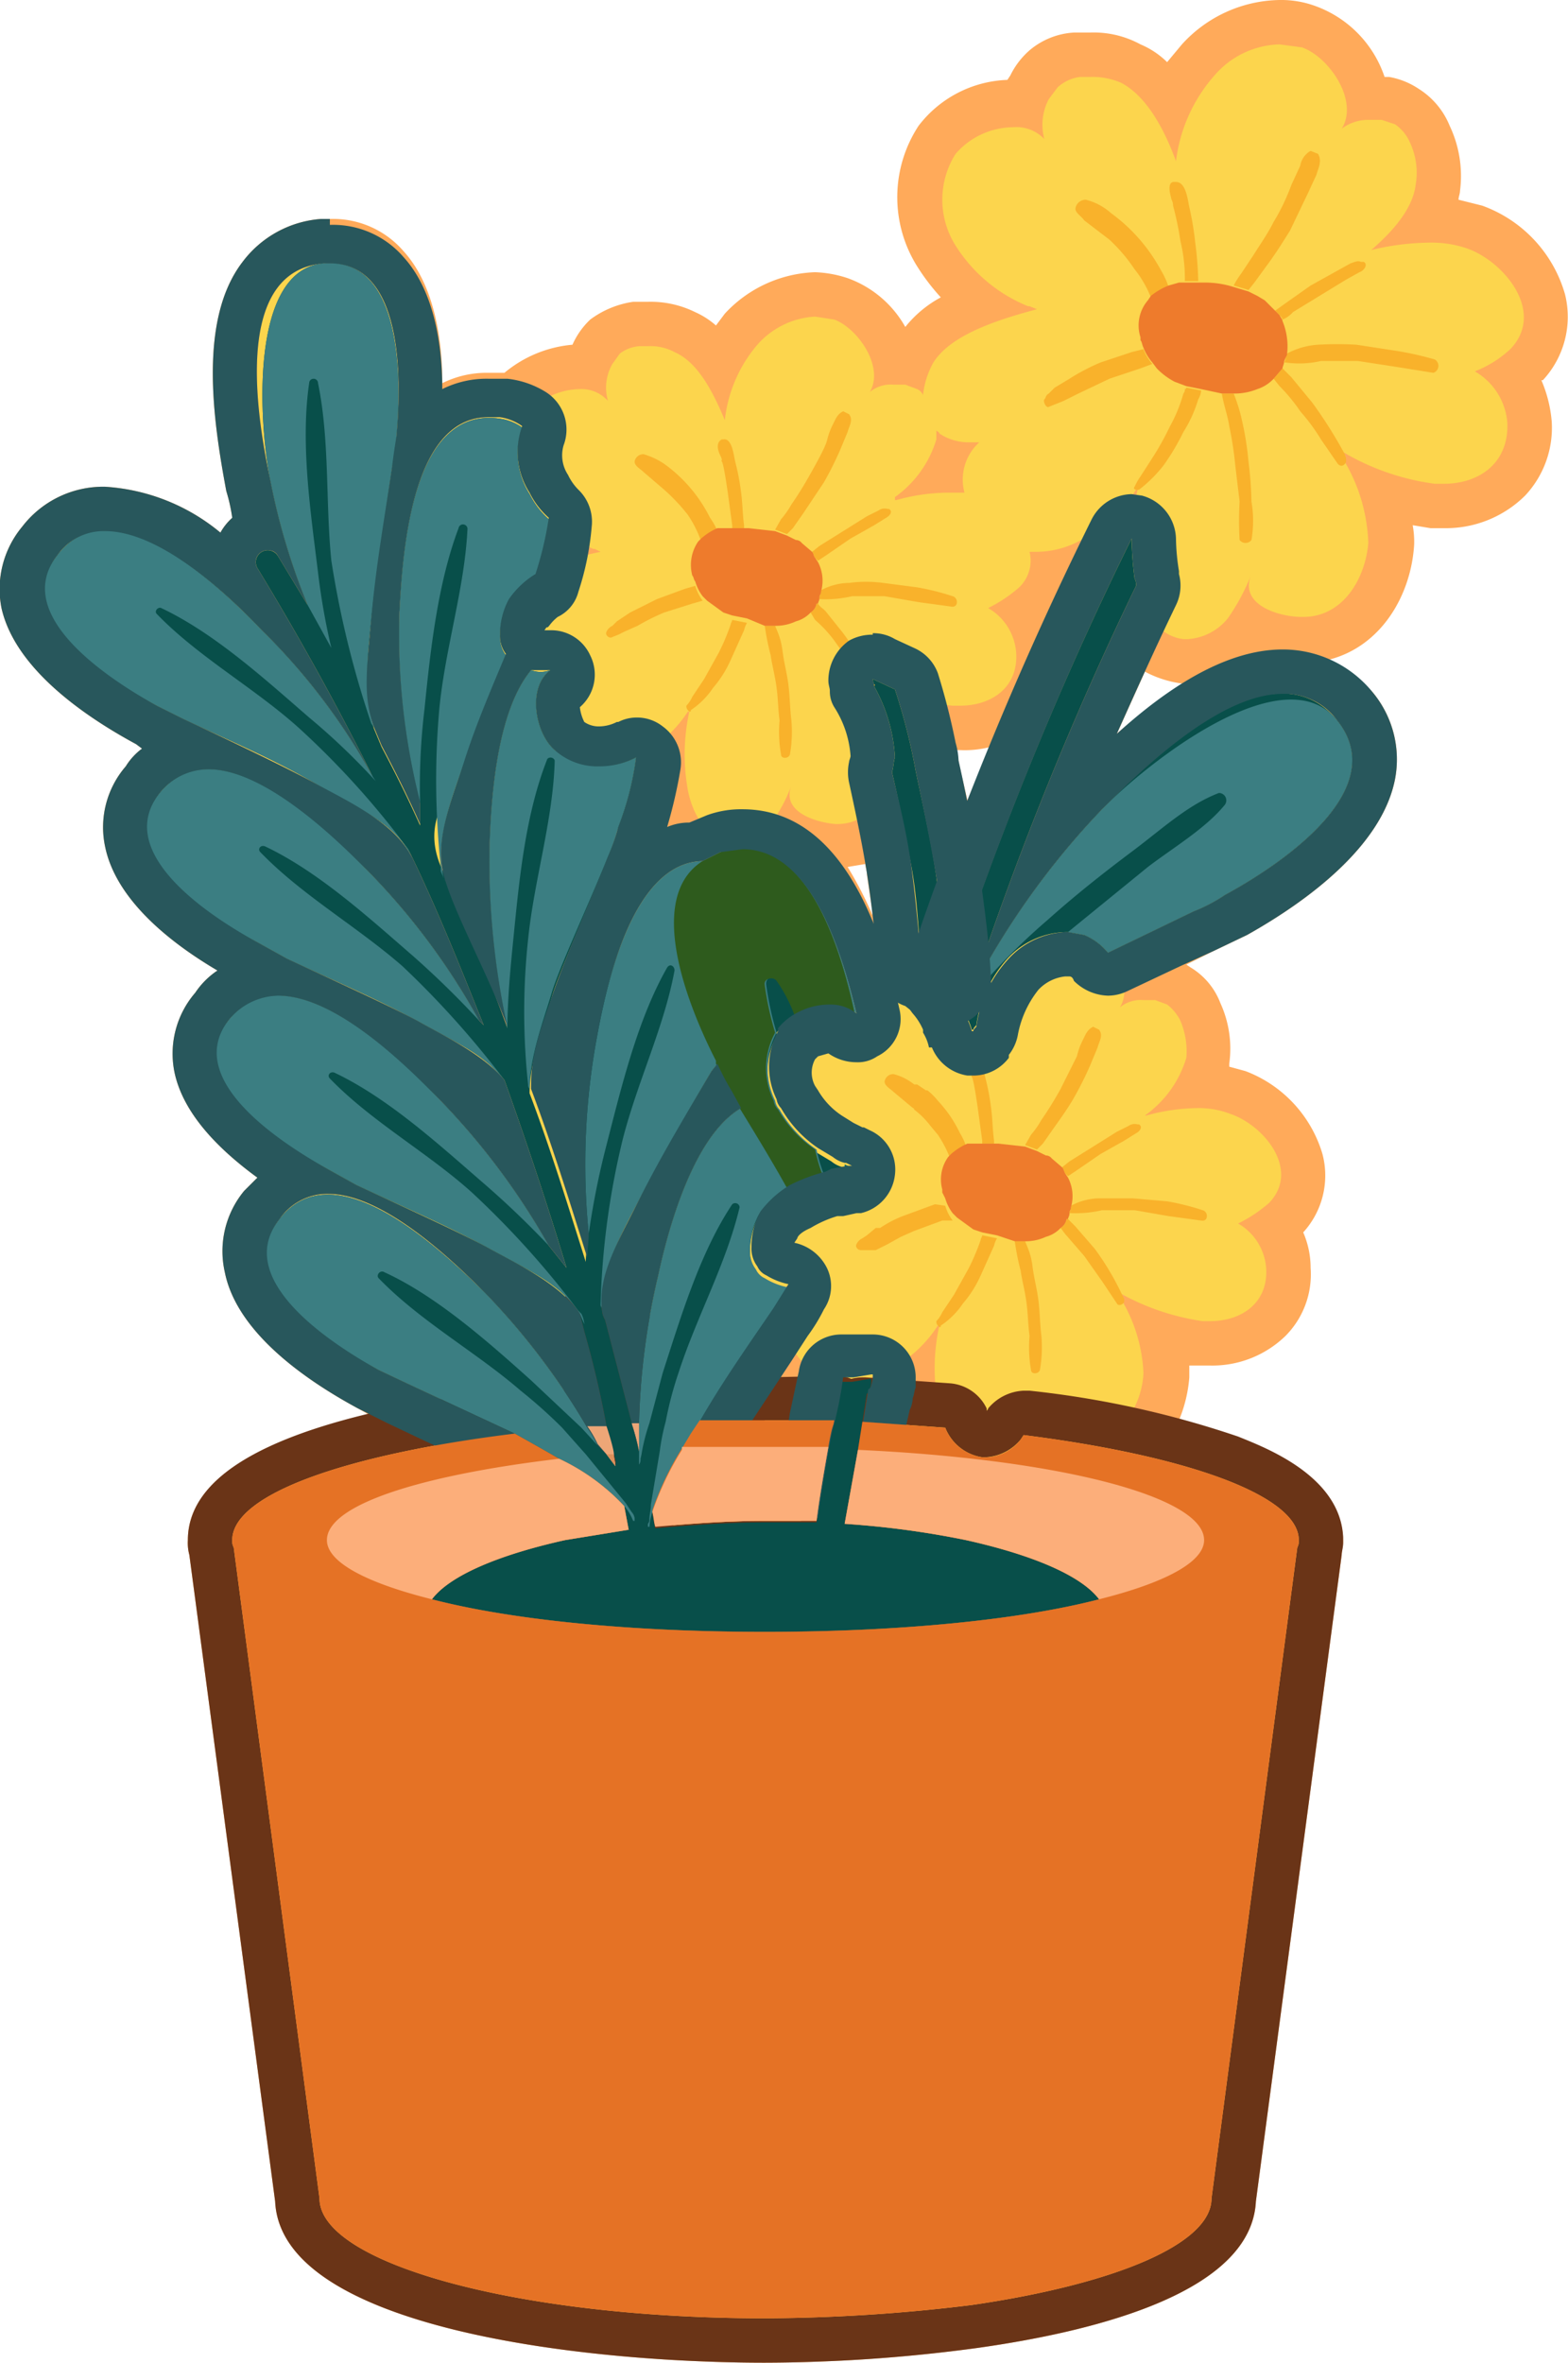 <svg xmlns="http://www.w3.org/2000/svg" viewBox="0 0 106 159.7"><g id="Layer_2" data-name="Layer 2"><g id="Layer_1-2" data-name="Layer 1"><path d="M27.9,58.1h0Z" style="fill:#fcc52a"/><path d="M51.7,158.2c-15.6,0-31.4-3.3-31.6-9.5l-5.8-43.8a2,2,0,0,1-.1-.7h0c0-4.3,8.3-6.7,15.5-7.9l-2.9-1.3-1.9-1c-3.4-1.8-7.6-4.8-8.3-8.2a5,5,0,0,1,1.1-4.2,6.1,6.1,0,0,1,2.4-1.9c-3-1.8-6.2-4.4-6.8-7.4A4.7,4.7,0,0,1,14.4,68a5.2,5.2,0,0,1,3.7-2.2l-1.3-.7c-3.3-1.8-7.5-4.7-8.2-8.2a5,5,0,0,1,1-4.2,5.4,5.4,0,0,1,3.5-2.1L11.8,50,9.9,49c-3.4-1.8-7.6-4.8-8.3-8.2a5,5,0,0,1,1.1-4.2,5.3,5.3,0,0,1,4.4-2.2c3,0,6.2,2.1,8.9,4.4a2.1,2.1,0,0,1,.1-1.9,2.2,2.2,0,0,1,1.4-1.1c-.3-1-.5-1.9-.7-2.9-.9-4.5-1.8-10.9.8-14.3a5.8,5.8,0,0,1,4.2-2.3h.5A4.9,4.9,0,0,1,26.1,18c2.4,2.5,2.5,7.4,2.2,11.2A5.6,5.6,0,0,1,33,26.7h1.6a6.4,6.4,0,0,1,4.6-2.1h.5l.3-.9.9-1.1a3.4,3.4,0,0,1,2.1-.9h.8a6.6,6.6,0,0,1,2.5.5,6.5,6.5,0,0,1,2.3,2.1,7.1,7.1,0,0,1,1.5-2.2,6.8,6.8,0,0,1,5-2.4,4.7,4.7,0,0,1,1.7.3,6,6,0,0,1,3.5,3.5,2.4,2.4,0,0,1,.2.8h.9a2,2,0,0,1,.4-.8,8.9,8.9,0,0,1,4.5-3.3,11.5,11.5,0,0,1-3-3.3,7.5,7.5,0,0,1,0-7.8A6.9,6.9,0,0,1,68.5,7h.7a7.6,7.6,0,0,1,.4-1.1,7.6,7.6,0,0,1,1-1.3,4.1,4.1,0,0,1,2.2-.8h.9a6.7,6.7,0,0,1,2.8.6,7,7,0,0,1,2.7,2.5A9.1,9.1,0,0,1,81,4.1a7.6,7.6,0,0,1,5.5-2.6,5.8,5.8,0,0,1,1.9.3,6.6,6.6,0,0,1,3.8,3.9,2.9,2.9,0,0,1,.2.9h1.2a3.6,3.6,0,0,1,1.5.6,3.8,3.8,0,0,1,1.5,1.8,6.1,6.1,0,0,1,.6,3.7,7.4,7.4,0,0,1-.8,2.2h.2a10.6,10.6,0,0,1,3.1.4,8,8,0,0,1,4.7,5,4.8,4.8,0,0,1-1.2,4.3l-.9.8a6.8,6.8,0,0,1,1.1,3.2,5.4,5.4,0,0,1-1.4,3.9,6,6,0,0,1-4.4,1.7h-.7a13,13,0,0,1-3.3-.7,9.8,9.8,0,0,1,.5,3.3c-.2,3.1-2.3,6.4-5.9,6.4H88a7.4,7.4,0,0,1-3.4-1,2.1,2.1,0,0,1-.4.6,5,5,0,0,1-3.8,1.9H80A4.4,4.4,0,0,1,76.9,43c-2.1,4.3-4,8.8-5.7,13.2l2.3-2.5c3.4-3.6,8.5-8.3,13.2-8.3a6.2,6.2,0,0,1,4.9,2.4,5.6,5.6,0,0,1,1.2,4.6c-.7,3.9-5.4,7.3-9.3,9.4L81.4,63l-4.3,2,.3,1.1h.9a2.2,2.2,0,0,1,1.4.5,3,3,0,0,1,1.4,1.7,5.5,5.5,0,0,1,.5,3.3,8.4,8.4,0,0,1-.5,1.7,7.5,7.5,0,0,1,2.6.5A7,7,0,0,1,88,78.3a4.8,4.8,0,0,1-1.1,4.1l-.7.6a5.1,5.1,0,0,1,.9,2.7,5,5,0,0,1-1.3,3.6,5.5,5.5,0,0,1-4,1.5h-.7l-2.6-.5a7.8,7.8,0,0,1,.4,2.6,7.6,7.6,0,0,1-1.5,4c6.4,1.4,11.9,3.6,11.9,7.2a2.2,2.2,0,0,1-.1.8l-5.8,43.8c-.2,5.3-11,7.6-17.5,8.5A90.4,90.4,0,0,1,51.7,158.2Zm8.4-63.5h1.7c0-.4-.1-.8-.1-1.3l-1.2.7h-.3C60.2,94.5,60.2,94.6,60.1,94.7Zm-8.4-.2h3.5a6.9,6.9,0,0,1-1.7-1,5.2,5.2,0,0,1-1.4-2.1L50,94.5ZM34.1,86.6a52.7,52.7,0,0,1,4.3,5.1,10.3,10.3,0,0,0-.4-1.4l-.2-.9A13.8,13.8,0,0,0,34.1,86.6ZM42.4,89c.1-1.1.4-2.1.6-3.2s.3-1.3.5-2.1a10.7,10.7,0,0,0-1.3,4.6A2.5,2.5,0,0,0,42.4,89ZM28.1,70.6l2.4,2.3a39,39,0,0,1,3.3,3.8c-.3-1-.7-2-1-2.9a19,19,0,0,0-4.4-3Zm9.3,2.7.8,2.3a49.5,49.5,0,0,1,.6-5.4c.6-3.1,2.2-12.3,7.6-13.4A7.9,7.9,0,0,1,45,53.7a11,11,0,0,1-.2-1.8l-.4.3a40.9,40.9,0,0,1-1.1,4.2,16.2,16.2,0,0,1-.8,2l-.8,2c-1,2.3-2,4.8-2.8,7.2l-.3.8A21.9,21.9,0,0,0,37.4,73.3ZM53.2,56.7c2,1.2,3.7,3.6,5,7.4a4.3,4.3,0,0,1,1.7-.6h.7c-.1-1.5-.3-3.1-.5-4.8s-.3-1.6-.5-2.6a4.4,4.4,0,0,1-3,1.1h-.1a7.5,7.5,0,0,1-3-.9l-.3.4ZM62.8,49l.3,1.6.3,1.2c.6,2.7,1,5.1,1.3,7.3a1.9,1.9,0,0,1,.1.8c2.8-7.6,6-15.1,9.5-22.3l-.9.5a10.1,10.1,0,0,1-2.3.7,5.6,5.6,0,0,1-1.1,2l-.7.6a5.1,5.1,0,0,1,.9,2.7,5,5,0,0,1-1.3,3.6,5.5,5.5,0,0,1-4,1.5h-.7ZM31.6,58.9v-2a6.2,6.2,0,0,1,.1-1.3,9.9,9.9,0,0,0-.4,2.8Zm-5.8-1.3.3.4a4.7,4.7,0,0,0-1-1Z" style="fill:#fcd54d"/><path d="M86.5,3l1.5.2c1.8.6,3.9,3.6,2.7,5.5a3,3,0,0,1,1.8-.6h.9l.9.3a2.8,2.8,0,0,1,1,1.2,4.8,4.8,0,0,1,.4,2.9c-.2,1.6-1.5,3.1-3,4.4h0a17.4,17.4,0,0,1,3.9-.5,7.5,7.5,0,0,1,2.6.4c2.5.9,5.3,4.3,2.9,6.8a7.5,7.5,0,0,1-2.4,1.5,4.4,4.4,0,0,1,2.2,3.5c.1,2.7-1.9,4.1-4.3,4.1H97a16.4,16.4,0,0,1-6.3-2.2,1.7,1.7,0,0,1,.2.5v.2a11.6,11.6,0,0,1,1.6,5.5c-.2,2.4-1.7,5-4.4,5h-.1c-1.5,0-4.3-.8-3.4-2.9a14.3,14.3,0,0,1-1.6,3,3.8,3.8,0,0,1-2.7,1.4h-.3c-1.7-.2-2.8-1.9-3.3-3.6A224.3,224.3,0,0,0,65.7,67a53.2,53.2,0,0,1,8.8-12.3c2.3-2.3,7.8-7.8,12.2-7.8a4.4,4.4,0,0,1,3.7,1.8c3.6,4.5-3.2,9.4-7.6,11.8a10.8,10.8,0,0,1-2.1,1.1l-5.8,2.8c.9,1.1,1.5,2.6.8,3.7a2.2,2.2,0,0,1,1.6-.5h.8l.8.3a3.1,3.1,0,0,1,.9,1.1,5.3,5.3,0,0,1,.4,2.5,7.4,7.4,0,0,1-2.8,3.9h.1a13.3,13.3,0,0,1,3.4-.5,5.9,5.9,0,0,1,2.3.4c2.3.8,4.7,3.8,2.6,6a9.6,9.6,0,0,1-2.1,1.4,3.8,3.8,0,0,1,1.9,3.1c.1,2.3-1.7,3.5-3.8,3.5h-.5a16.2,16.2,0,0,1-5.6-1.9l.2.4V88a10.6,10.6,0,0,1,1.4,4.8c-.1,2.2-1.5,4.5-3.9,4.5h-.1c-1.3-.1-3.7-.8-3-2.6A10.1,10.1,0,0,1,69.2,97c11.1,1.4,18.6,4.1,18.6,7.1h0a.9.9,0,0,1-.1.5l-5.8,44c0,3.1-6.6,5.8-16.2,7.2a117.7,117.7,0,0,1-14,.9c-16.6,0-30.1-3.7-30.1-8.1l-5.8-44a.9.9,0,0,1-.1-.5h0c0-3.1,7.7-5.8,19.1-7.2l-7.3-3.4-1.9-.9c-3.8-2.1-9.8-6.3-6.7-10.2a3.9,3.9,0,0,1,3.3-1.7c3.8,0,8.6,4.7,10.6,6.7a47.4,47.4,0,0,1,6.9,9.1H41c-.4-2.2-.9-4.3-1.5-6.4l-.3-1.2c-1.3-2-4.3-3.4-6.1-4.4s-6-2.9-9-4.3l-1.8-1c-3.8-2.1-9.9-6.3-6.8-10.2a4.4,4.4,0,0,1,3.3-1.6c3.9,0,8.6,4.7,10.6,6.7a48,48,0,0,1,7.7,10.2l1.2,1.5C37,81.4,35.6,77.2,34.1,73c-1.4-1.7-4.1-3-5.7-3.9s-6-2.9-9-4.3l-1.8-1c-3.9-2.1-9.9-6.3-6.8-10.2A4.2,4.2,0,0,1,14.1,52c3.8,0,8.6,4.7,10.6,6.7A46.2,46.2,0,0,1,32.4,69l.3.3c-1.6-4-3.2-8-5.1-11.9l.3.7c-1-2.4-4.5-4-6.5-5.1s-6-3-9-4.4l-1.8-.9C6.8,45.6.8,41.4,3.9,37.5a3.8,3.8,0,0,1,3.2-1.6c3.9,0,8.6,4.6,10.6,6.7a42.4,42.4,0,0,1,7.5,9.9q-3.6-7.2-7.8-14.1a.8.8,0,0,1,.8-1.2.7.7,0,0,1,.6.4l2,3.3a44.4,44.4,0,0,1-2.5-8.3c-.8-3.8-2.8-14.3,3.6-14.8h.4c4.8,0,4.9,7.3,4.5,11.7q-.2,1.2-.3,2.1c-.5,3.4-1.1,6.7-1.4,10.2s-.6,5.2.2,7.4l.5,1.2c.9,1.7,1.8,3.5,2.6,5.3V54.2A46.1,46.1,0,0,1,27,41.4c.2-3.6.7-13.2,6-13.2h.8a3.4,3.4,0,0,1,1.5.6l.4-.9a4.8,4.8,0,0,1,3.5-1.6,2.4,2.4,0,0,1,1.9.8,3.2,3.2,0,0,1,.3-2.5l.5-.7a2.5,2.5,0,0,1,1.3-.5h.6a3.4,3.4,0,0,1,1.8.4c1.6.7,2.6,2.7,3.4,4.6a9.4,9.4,0,0,1,2.2-5.1,5.6,5.6,0,0,1,3.9-1.9l1.3.2c1.6.6,3.4,3.2,2.4,4.9a2.2,2.2,0,0,1,1.6-.5h.8l.8.3a.8.8,0,0,1,.4.4,5.7,5.7,0,0,1,.7-2.2c1.2-1.9,4.4-2.9,7-3.6l-.5-.2h-.1a10.4,10.4,0,0,1-4.9-4.1,5.8,5.8,0,0,1,0-6.2,5.2,5.2,0,0,1,3.9-1.8,2.6,2.6,0,0,1,2.1.8,3.7,3.7,0,0,1,.3-2.7l.6-.8A2.8,2.8,0,0,1,73,5.2h.7a4.9,4.9,0,0,1,2.1.4c1.7.9,2.9,3.1,3.7,5.3a10.7,10.7,0,0,1,2.6-5.8A6,6,0,0,1,86.5,3m-26,30.8h.1a13.3,13.3,0,0,1,3.4-.5h1.2a3.4,3.4,0,0,1,1-3.4h-.7a3.6,3.6,0,0,1-2-.6c0-.1-.1-.1-.2-.2v.6a7.4,7.4,0,0,1-2.8,3.9M70,37.3h-.4a2.5,2.5,0,0,1-.7,2.4,9.6,9.6,0,0,1-2.1,1.4,3.8,3.8,0,0,1,1.9,3.1c.1,2.3-1.7,3.5-3.8,3.5h-.5a10.9,10.9,0,0,1-3.9-1.1,40.4,40.4,0,0,1,1.4,5.5c.5,2.4,1,4.8,1.4,7.2s.6,4.7.7,7.2v.2A234.9,234.9,0,0,1,76.5,36.4a18.6,18.6,0,0,1,.4-3.3h-.1a10.1,10.1,0,0,1-4.1,3.6,6.3,6.3,0,0,1-2.7.6M36.2,38.8a17.6,17.6,0,0,1,4.4-1.5l-.4-.2h-.1a10.5,10.5,0,0,1-3-2,23.4,23.4,0,0,1-.9,3.8M34.3,69.5A52.5,52.5,0,0,1,33.1,57c.1-2.7.4-8.8,2.8-11.7l-1.1-.5-.6-.5c-1,2.4-2,4.7-2.8,7.2s-1.9,5-1.5,7.3,3.1,7.1,4.4,10.7M59.1,46.4c0-.2-.1-.3-.1-.5s-.1-.1-.2-.1a.8.8,0,0,1,.2.4c.1.1.1.1.1.2h0M39.7,85c0-.5.1-1.1.1-1.6a47.3,47.3,0,0,1,.5-13c.6-3.3,2.3-12.1,7.2-12.2l1.2-.6,1.5-.2c4.5,0,6.6,6.5,7.7,11.1,0,.1.1.1.1.2a3.2,3.2,0,0,1,.3-2.5l.5-.7a2.5,2.5,0,0,1,1.3-.5h.6a4.5,4.5,0,0,1,1.6.3c-.2-2.3-.4-4.6-.7-6.8s-.8-4.2-1.3-6.3c-.4,1.8-1.7,3.5-3.7,3.5h-.1c-1.3-.1-3.7-.8-3-2.6a10.8,10.8,0,0,1-1.4,2.6,3.3,3.3,0,0,1-2.4,1.2h-.2c-1.7-.1-2.7-1.9-3-3.5a13.5,13.5,0,0,1,.1-5.3h-.1A8.8,8.8,0,0,1,43,51.2a20.2,20.2,0,0,1-1.2,4.7,15,15,0,0,1-.7,2c-1.2,3-2.6,6.1-3.7,9.2s-1.5,4.3-1.5,6.5c1.4,3.7,2.6,7.6,3.8,11.4M65.9,70a1.3,1.3,0,0,1,.1-.6h0c-.1.1-.2.2-.2.3a.4.4,0,0,0,.1.3M42.7,96.2h.5a48.1,48.1,0,0,1,1.3-10c.6-2.8,2.3-9.4,5.6-11.3l-.6-1.1a16.5,16.5,0,0,1-1-1.9l-.4.5c-1.7,2.9-3.4,5.7-4.9,8.7s-2.8,5.1-2.5,7.5a1.4,1.4,0,0,0,.2.6l1.8,7m11.4-9.3h-.9l-1,1.6c-1.7,2.5-3.4,4.9-4.9,7.5h9.1a25.6,25.6,0,0,0,.5-2.7,4.7,4.7,0,0,1-2.5-1.1c-1.3-1.1-1.9-4.2-.3-5.4m9.8,9.6a4.4,4.4,0,0,1-.5-1.5,13.5,13.5,0,0,1,.1-5.3h-.1a8.7,8.7,0,0,1-3.5,3.1l-1,.4a1.7,1.7,0,0,1-.1.7c0,.1-.1.3-.2.3l-.3,1.9,5.6.4M86.5,0a9.1,9.1,0,0,0-6.6,3l-1,1.2A5.7,5.7,0,0,0,77.1,3a6.6,6.6,0,0,0-3.4-.8H72.6a5.1,5.1,0,0,0-3,1.2,5.4,5.4,0,0,0-1.3,1.7l-.2.3a7.9,7.9,0,0,0-6,3.1A8.8,8.8,0,0,0,62,18a14.6,14.6,0,0,0,1.6,2.1,7.8,7.8,0,0,0-2.4,2,7.3,7.3,0,0,0-3.9-3.3,7.8,7.8,0,0,0-2.2-.4A8.7,8.7,0,0,0,49,21.2l-.6.8a5.5,5.5,0,0,0-1.4-.9,6.8,6.8,0,0,0-3.2-.7h-1a6.4,6.4,0,0,0-2.9,1.2,5.3,5.3,0,0,0-1.2,1.7h0a8.3,8.3,0,0,0-4.6,1.9H33a6.7,6.7,0,0,0-3.1.7c0-3.4-.7-6.8-2.6-8.9a6.3,6.3,0,0,0-5-2.2h-.6a7.3,7.3,0,0,0-5.3,2.9c-3,3.9-2,10.7-1.1,15.5a11.6,11.6,0,0,1,.4,1.8,3.9,3.9,0,0,0-.8,1,13.5,13.5,0,0,0-7.8-3.1,6.9,6.9,0,0,0-5.6,2.7A6.6,6.6,0,0,0,.1,41.1c.9,4,5.4,7.2,9.1,9.2l.4.3a4.3,4.3,0,0,0-1.1,1.2,6.3,6.3,0,0,0-1.4,5.4c.7,3.5,4.2,6.4,7.6,8.4a5.4,5.4,0,0,0-1.5,1.5,6.3,6.3,0,0,0-1.4,5.4c.6,2.8,3,5.2,5.6,7.1l-.9.9A6.4,6.4,0,0,0,15.2,86c.8,4,5.3,7.2,9,9.2l.7.4c-8.1,1.9-12.2,4.8-12.2,8.5h0a3.1,3.1,0,0,0,.1,1l5.8,43.7c.4,8.6,20.9,10.9,33.1,10.9a108.5,108.5,0,0,0,14.4-1c8.5-1.2,18.5-3.9,18.8-9.9l5.8-43.7c0-.3.1-.6.1-.9h0c0-4.3-5.3-6.3-7.1-7l-4-1.2a9.5,9.5,0,0,0,.7-2.9v-.8h1.4a7.1,7.1,0,0,0,5.1-2,5.9,5.9,0,0,0,1.7-4.6,6,6,0,0,0-.5-2.4A5.7,5.7,0,0,0,89.4,78a8.6,8.6,0,0,0-5.2-5.6l-1.1-.3v-.2a7.4,7.4,0,0,0-.6-4.1,4.8,4.8,0,0,0-2-2.4l-.3-.2,1.8-.9,2.3-1.1c4.1-2.3,9.1-6,10-10.5a7.1,7.1,0,0,0-1.5-5.9,8.9,8.9,0,0,0-3-2.2c3.6-.9,5.6-4.4,5.8-7.8a6.2,6.2,0,0,0-.1-1.3l1.2.2h.9a7.6,7.6,0,0,0,5.5-2.2,6.7,6.7,0,0,0,1.8-5,8.9,8.9,0,0,0-.7-2.8h.1a6.3,6.3,0,0,0,1.5-5.8,9,9,0,0,0-5.6-6l-1.6-.4c0-.2.1-.4.1-.6A7.9,7.9,0,0,0,98,8.5,5.3,5.3,0,0,0,95.9,6a5.2,5.2,0,0,0-2-.8h-.3A7.7,7.7,0,0,0,88.9.4,6.7,6.7,0,0,0,86.5,0Zm-11,49.6,1.9-4.2a7.3,7.3,0,0,0,2.5.8H80a37.9,37.9,0,0,0-4.5,3.4ZM64.9,50.7a6.8,6.8,0,0,0,2-.2l-1.5,3.6-.6-2.6c0-.3-.1-.5-.1-.8Zm-7.6,7.9,1.2-.2c0,.2.1.4.1.6s.3,2,.4,2.9a25.5,25.5,0,0,0-1.7-3.3Z" style="fill:#ffaa5a"/><path d="M41,96.4c.2.6.3,1.2.5,1.9s.1.5.1.8l-.6-.8-.6-.6a7.5,7.5,0,0,0-.7-1.2H41m0-3H39.5a2.8,2.8,0,0,0-2.4,1.6,3,3,0,0,0,0,2.9,7.5,7.5,0,0,1,.7,1.2l.4.5.5.6.6.7a3,3,0,0,0,2.3,1.1,2.8,2.8,0,0,0,1.3-.3,2.8,2.8,0,0,0,1.7-3.3l-.2-.9a10.6,10.6,0,0,1-.4-1.9,3,3,0,0,0-3-2.3Z" style="fill:#6a3417"/><path d="M58.3,96.1l5.6.4a3.2,3.2,0,0,0,2.5,2h.2A3.3,3.3,0,0,0,69,97.3l.2-.3c11.1,1.4,18.6,4.1,18.6,7.1h0a.9.9,0,0,1-.1.5l-5.8,44c0,3.1-6.6,5.8-16.2,7.2a117.7,117.7,0,0,1-14,.9c-16.6,0-30.1-3.7-30.1-8.1l-5.8-44a.9.9,0,0,1-.1-.5h0c0-3.1,7.7-5.8,19.1-7.2l1.6.9,1.4.8a14.3,14.3,0,0,1,4.4,3.2l.3,1.6-4.3.7c-4.5,1-7.8,2.4-9,4,5.4,1.4,13.5,2.2,22.5,2.2s17.2-.8,22.6-2.2c-1.2-1.6-4.5-3-9-4a60.4,60.4,0,0,0-8.2-1.1l.9-5,.3-1.9m29.5,8h0m-29.5-11a3.1,3.1,0,0,0-3,2.5L55,97.5c-.2,1-.3,2-.5,2.9l-.3,2.1a2.9,2.9,0,0,0,.6,2.4,2.6,2.6,0,0,0,2.1,1.1,57.7,57.7,0,0,1,6.5.8c-3.6.3-7.6.5-11.7.5s-8-.2-11.7-.5l2.9-.4a3.2,3.2,0,0,0,2.1-1.3,3.6,3.6,0,0,0,.5-2.3l-.4-1.5h0a3.1,3.1,0,0,0-.6-1.3A17.8,17.8,0,0,0,39.3,96l-.7-.4-.7-.4-1.8-.9a3.3,3.3,0,0,0-1.3-.4h-.4C20,95.7,12.7,99.1,12.7,104.1h0a3.1,3.1,0,0,0,.1,1l5.8,43.7c.4,8.6,20.9,10.9,33.1,10.9a108.5,108.5,0,0,0,14.4-1c8.5-1.2,18.5-3.9,18.8-9.9l5.8-43.7c0-.2.1-.5.1-.8v-.4c-.2-4.2-5.4-6.1-7.1-6.8A65.1,65.1,0,0,0,69.6,94h-.4a3.3,3.3,0,0,0-2.4,1.2c0,.1-.1.1-.1.2h0v-.2a3,3,0,0,0-2.5-1.7l-5.7-.4Z" style="fill:#6a3417"/><path d="M40.9,89.2l1.8,7h.5v1.9h0l-2.3-8.9m0-3h-.8A2.9,2.9,0,0,0,38,89.9l2.3,9a3.1,3.1,0,0,0,2.9,2.3h.4a2.9,2.9,0,0,0,2.6-3V96.3a2.8,2.8,0,0,0-.9-2.2h0q-.7-3-1.5-5.7a3.1,3.1,0,0,0-2.9-2.2Z" style="fill:#6a3417"/><path d="M51.7,96h4.7c-.1.6-.3,1.2-.4,1.8s-.6,3.4-.8,5H51.7c-2.6,0-5.1.2-7.4.4-.1-.3-.1-.6-.2-1a20.3,20.3,0,0,1,2-4.2l.6-1,.6-.9h4.4m0-3H47.2a2.7,2.7,0,0,0-2.5,1.4l-.6,1a2.1,2.1,0,0,1-.4.6l-.2.4a27.8,27.8,0,0,0-2.3,4.9,3.3,3.3,0,0,0,0,1.4,3.6,3.6,0,0,0,.2,1,2.9,2.9,0,0,0,2.9,2.4h.3c2.3-.2,4.7-.4,7.1-.4h3.5a3,3,0,0,0,3-2.6c.2-1.5.5-3.1.8-4.8l.3-1.9a2.7,2.7,0,0,0-.6-2.4,2.7,2.7,0,0,0-2.2-1.1Z" style="fill:#6a3417"/><path d="M43.2,98.1h0Z" style="fill:#dc905b"/><path d="M27.9,58.1h0Z" style="fill:#084f4a"/><path d="M65.3,104.1a60.4,60.4,0,0,0-8.2-1.1l.9-5,.3-1.9.3-1.9c.1,0,.2-.2.2-.3a1.7,1.7,0,0,0,.1-.7h-.1l-1.2.2h-.7a25.6,25.6,0,0,1-.5,2.7c-.1.6-.3,1.2-.4,1.8s-.6,3.4-.8,5H51.7c-2.6,0-5.1.2-7.4.4-.1-.3-.1-.6-.2-1a20.3,20.3,0,0,1,2-4.2l.6-1,.6-.9c1.5-2.6,3.2-5,4.9-7.5l1-1.6a4.7,4.7,0,0,1-1.5-.6,1.2,1.2,0,0,1-.6-.6,2,2,0,0,1-.4-1.3,5,5,0,0,1,.6-2.4,7,7,0,0,1,2-1.8,11.7,11.7,0,0,1,2.4-.9l.4-.2,1.1-.2h.3l-.4-.2H57a2,2,0,0,1-.8-.4l-1-.6a8.1,8.1,0,0,1-2.5-2.7,1.1,1.1,0,0,1-.3-.6,5,5,0,0,1,.1-4.6v-.2a4,4,0,0,1,1.2-1c1.3-.7,3.1-.9,4.1,0-1.2-5.1-3.7-12.6-9.2-10.9l-1.2.6c-4.9.1-6.6,8.9-7.2,12.2a47.3,47.3,0,0,0-.5,13c0,.5-.1,1.1-.1,1.6-1.2-3.8-2.4-7.7-3.8-11.4,0-2.2,1-4.8,1.5-6.5s2.5-6.2,3.7-9.2a15,15,0,0,0,.7-2A20.2,20.2,0,0,0,43,51.2h0a5.2,5.2,0,0,1-5.5-.5c-1.3-1.1-1.9-4.2-.3-5.4a1.9,1.9,0,0,1-1.3,0c-2.4,2.9-2.7,9-2.8,11.7a52.5,52.5,0,0,0,1.2,12.5c-1.3-3.6-2.8-7.2-4.4-10.7s.8-5.3,1.5-7.3,1.8-4.8,2.8-7.2h0a2,2,0,0,1-.4-1.3,5,5,0,0,1,.6-2.4,5.9,5.9,0,0,1,1.8-1.7,23.4,23.4,0,0,0,.9-3.8,5.5,5.5,0,0,1-1.3-1.7,5.1,5.1,0,0,1-.5-4.5,3.4,3.4,0,0,0-1.5-.6c-6.1-.9-6.6,9.4-6.8,13.2a46.1,46.1,0,0,0,1.4,12.8v1.5c-.8-1.8-1.7-3.6-2.6-5.3l-.5-1.2c-.8-2.2-.4-5.4-.2-7.4S26,35,26.5,31.6q.2-.9.3-2.1c.4-4.5.2-12.1-4.9-11.7s-4.4,11-3.6,14.8a44.4,44.4,0,0,0,2.5,8.3l-2-3.3a.8.8,0,0,0-1.4.8q4.2,6.9,7.8,14.1a42.4,42.4,0,0,0-7.5-9.9c-2.6-2.7-10-10-13.8-5.1s2.9,8.1,6.7,10.2l1.8.9c3,1.4,6.1,2.7,9,4.4s5.5,2.7,6.5,5.1l-.3-.7c1.9,3.9,3.5,7.9,5.1,11.9l-.3-.3a46.2,46.2,0,0,0-7.7-10.3c-2.6-2.7-10-9.9-13.9-5.1s2.9,8.1,6.8,10.2l1.8,1c3,1.4,6.1,2.7,9,4.3s4.3,2.2,5.7,3.9c1.5,4.2,2.9,8.4,4.2,12.7l-1.2-1.5A48,48,0,0,0,29.4,74c-2.6-2.7-10-9.9-13.9-5.1s3,8.1,6.8,10.2l1.8,1c3,1.4,6.1,2.7,9,4.3s4.8,2.4,6.1,4.4l.3,1.2c.6,2.1,1.1,4.2,1.5,6.4.2.6.3,1.2.5,1.9s.1.5.1.8l-.6-.8-.6-.6a7.5,7.5,0,0,0-.7-1.2,47.4,47.4,0,0,0-6.9-9.1c-2.7-2.6-10.1-9.9-13.9-5s2.9,8.1,6.7,10.2l1.9.9,7.3,3.4,1.6.9,1.4.8a14.3,14.3,0,0,1,4.4,3.2l.3,1.6-4.3.7c-4.5,1-7.8,2.4-9,4,5.4,1.4,13.5,2.2,22.5,2.2s17.2-.8,22.6-2.2C73.1,106.5,69.8,105.1,65.3,104.1ZM40.9,89.2a1.4,1.4,0,0,1-.2-.6c-.3-2.4,1.5-5.6,2.5-7.5s3.2-5.8,4.9-8.7l.4-.5a16.5,16.5,0,0,0,1,1.9l.6,1.1c-3.3,1.9-5,8.5-5.6,11.3a48.1,48.1,0,0,0-1.3,10v1.9h0" style="fill:#084f4a"/><path d="M90.4,48.7c-4.5-5.5-12.9,2.9-15.9,6A53.2,53.2,0,0,0,65.7,67,224.3,224.3,0,0,1,76.8,39.6a.9.9,0,0,0-.1-.5,22.8,22.8,0,0,1-.2-2.7A234.9,234.9,0,0,0,64.1,66.7a9.9,9.9,0,0,1,.9,1.5h.1c0,.1,0,.2.1.2a6.1,6.1,0,0,1,.5,1.2h.1c0-.1.1-.2.2-.3h0a8.5,8.5,0,0,1,2.1-4.5A5.5,5.5,0,0,1,72.2,63l1.1.2a4.2,4.2,0,0,1,1.6,1.2l5.8-2.8a10.8,10.8,0,0,0,2.1-1.1C87.2,58.1,94,53.2,90.4,48.7Z" style="fill:#084f4a"/><path d="M60.5,51.2c-.1.3-.1.7-.2,1,.5,2.1.9,4.2,1.3,6.3s.5,4.5.7,6.8c.1,0,.2,0,.2.1A3.9,3.9,0,0,1,64,66.5c-.1-2.5-.4-5-.7-7.2s-.9-4.8-1.4-7.2a40.4,40.4,0,0,0-1.4-5.5L59,45.9c0,.2.1.3.1.5A11,11,0,0,1,60.5,51.2Z" style="fill:#084f4a"/><path d="M86.8,24.5h.1a6.5,6.5,0,0,0,2.4-.1h2.5l2.6.4,2.5.4a.5.5,0,0,0,.1-.9,21.4,21.4,0,0,0-2.7-.6l-2.6-.4a22.5,22.5,0,0,0-2.6,0,5.1,5.1,0,0,0-2.1.6h0C86.9,24.2,86.9,24.4,86.8,24.5Z" style="fill:#f9b22b"/><path d="M84.8,19.1l.8-1.1c.6-.8,1.1-1.6,1.6-2.4l1.2-2.5.6-1.3c.1-.4.4-.9.1-1.4l-.5-.2a1.4,1.4,0,0,0-.7,1l-.6,1.3A14.2,14.2,0,0,1,86.1,15c-.4.8-.9,1.5-1.4,2.3l-.8,1.2a5.6,5.6,0,0,0-.5.8l1,.3Z" style="fill:#f9b22b"/><path d="M78.5,18.3a11.6,11.6,0,0,0-3.4-3.9,4,4,0,0,0-1.7-.9.7.7,0,0,0-.7.6c0,.3.4.5.6.8L75,16.2a11.2,11.2,0,0,1,1.7,2,7.2,7.2,0,0,1,1.1,1.9,4.7,4.7,0,0,1,1.2-.7A5.4,5.4,0,0,0,78.5,18.3Z" style="fill:#f9b22b"/><path d="M76.5,23.8l-2.1.7a13.9,13.9,0,0,0-2.1,1.1l-1,.6-.4.4c-.2.1-.2.3-.3.4s.1.6.3.5l.5-.2.5-.2,1-.5,2.1-1,2.1-.7.8-.3a3.3,3.3,0,0,1-.6-1Z" style="fill:#f9b22b"/><path d="M82.7,26.6h-.1c.1.7.4,1.5.5,2.2a23.4,23.4,0,0,1,.4,2.6l.3,2.5a22.6,22.6,0,0,0,0,2.6.5.5,0,0,0,.8,0,7.6,7.6,0,0,0,0-2.6,24.5,24.5,0,0,0-.2-2.7,20.2,20.2,0,0,0-.4-2.6,11.7,11.7,0,0,0-.6-2Z" style="fill:#f9b22b"/><path d="M81,18.9a22.9,22.9,0,0,0-.2-2.5,20,20,0,0,0-.4-2.4c-.1-.4-.2-1.7-.9-1.7h-.2c-.4.1-.2.8-.1,1.2a.8.8,0,0,1,.1.4,20.5,20.5,0,0,1,.5,2.4,10.7,10.7,0,0,1,.3,2.5v.2H81Z" style="fill:#f9b22b"/><path d="M87.3,25.5l-.6-.6h0l-.6.7.4.5a11.5,11.5,0,0,1,1.4,1.7,13.3,13.3,0,0,1,1.4,1.9l1.1,1.6c.2.3.5.2.6-.1V31a1.7,1.7,0,0,0-.2-.5,30.2,30.2,0,0,0-2.1-3.3Z" style="fill:#f9b22b"/><path d="M76.9,33.1H77a9.1,9.1,0,0,0,1.7-1.7A15.9,15.9,0,0,0,80,29.2,8.8,8.8,0,0,0,81,27a1.4,1.4,0,0,0,.2-.6l-1-.2a.1.1,0,0,1-.1.1.4.4,0,0,1-.1.3,10.2,10.2,0,0,1-.9,2.2,19.8,19.8,0,0,1-1.1,2l-.9,1.4a4.3,4.3,0,0,0-.4.7c-.1.1,0,.2.1.2S76.9,33.2,76.9,33.1Z" style="fill:#f9b22b"/><path d="M86.7,21.6a1.8,1.8,0,0,0,.7-.5L89.2,20,91,18.9l.9-.5c.3-.1.6-.5.3-.7H92c-.2-.1-.4,0-.7.1l-.9.5-1.8,1-1.7,1.2-.7.5.3.3C86.6,21.4,86.7,21.5,86.7,21.6Z" style="fill:#f9b22b"/><path d="M82.6,26.6h.8a4.1,4.1,0,0,0,1.6-.3,2.6,2.6,0,0,0,1.1-.7l.6-.7h0c0-.1.1-.3.1-.4s.1-.3.2-.5h0a4.5,4.5,0,0,0-.3-2.3c0-.1-.1-.2-.2-.4l-.3-.3-.7-.7-.5-.3-.6-.3-1-.3a6.4,6.4,0,0,0-2-.3H79.7l-.7.2a4.7,4.7,0,0,0-1.2.7l-.2.3a2.6,2.6,0,0,0-.5,2.5v.2c.1.1.1.3.2.5a3.3,3.3,0,0,0,.6,1l.3.4a4.7,4.7,0,0,0,1.2.9l.8.3h0l1,.2Z" style="fill:#ee7b2c"/><path d="M72.3,82h.1a7.8,7.8,0,0,0,2.1-.2h2.2l2.3.4,2.2.3c.5.1.5-.6.1-.7a16.8,16.8,0,0,0-2.4-.6L76.6,81H74.3a4.1,4.1,0,0,0-1.9.5h0C72.4,81.8,72.3,81.9,72.3,82Z" style="fill:#f9b22b"/><path d="M70.5,77.3l.7-1c.5-.7,1-1.4,1.4-2.1s.8-1.5,1.1-2.2l.5-1.2c.1-.4.4-.8.1-1.2l-.4-.2c-.4.2-.5.5-.7.9s-.3.7-.4,1.1l-1.1,2.2a23.9,23.9,0,0,1-1.3,2.1,6.1,6.1,0,0,1-.7,1l-.4.7.8.3Z" style="fill:#f9b22b"/><path d="M64.9,76.6a8.6,8.6,0,0,0-1.5-2.2,4.6,4.6,0,0,0-.7-.7h-.1l-.6-.4h-.2a3.7,3.7,0,0,0-1.4-.7.6.6,0,0,0-.6.5c0,.3.4.5.6.7l1.2,1c.1.1.2.1.2.2a5.7,5.7,0,0,1,1.1,1.1l.5.6a7.6,7.6,0,0,1,.9,1.8,4.1,4.1,0,0,1,1.1-.7A4.1,4.1,0,0,0,64.9,76.6Z" style="fill:#f9b22b"/><path d="M63.2,81.4l-1.9.7h0a7.6,7.6,0,0,0-1.8.9h-.3l-.6.5-.3.2h0a.8.8,0,0,0-.4.4c-.1.2.1.4.3.4h1l.8-.4.9-.5.9-.4,1.9-.7h.7a3.1,3.1,0,0,1-.5-1Z" style="fill:#f9b22b"/><path d="M68.6,83.9h0a17.7,17.7,0,0,0,.4,2c.1.7.3,1.4.4,2.2s.1,1.5.2,2.2a8.7,8.7,0,0,0,.1,2.3c0,.3.5.3.6,0a8.9,8.9,0,0,0,.1-2.3c-.1-.8-.1-1.6-.2-2.4s-.3-1.5-.4-2.3-.3-1.2-.5-1.7Z" style="fill:#f9b22b"/><path d="M67.2,77.1c-.1-.7-.1-1.5-.2-2.2a15.5,15.5,0,0,0-.4-2.1c-.1-.4-.2-1.6-.8-1.5h-.1c-.4.2-.3.7-.1,1.1s0,.3.1.4.3,1.4.4,2.1l.3,2.2v.2h.8Z" style="fill:#f9b22b"/><path d="M72.7,82.9l-.5-.5h-.1a.9.9,0,0,1-.4.6l.3.4,1.3,1.5,1.2,1.7,1,1.5c.1.2.4.1.5-.1v-.2l-.2-.4a18.3,18.3,0,0,0-1.8-3Z" style="fill:#f9b22b"/><path d="M63.5,89.7c.1,0,.1,0,.1-.1a5.4,5.4,0,0,0,1.5-1.5,7.6,7.6,0,0,0,1.2-1.9l.9-2a1.7,1.7,0,0,1,.2-.5l-1-.2h0c0,.1-.1.2-.1.3a15.4,15.4,0,0,1-.8,1.9l-1,1.8-.8,1.2a2.1,2.1,0,0,1-.4.6.4.4,0,0,0,.1.3Z" style="fill:#f9b22b"/><path d="M72.2,79.5l.6-.4L74.4,78l1.6-.9.8-.5c.2-.1.5-.4.2-.6h-.1a.7.7,0,0,0-.6.1l-.8.4-1.6,1-1.6,1-.5.4c.1.1.1.2.2.4Z" style="fill:#f9b22b"/><path d="M68.6,83.9h.7a3.2,3.2,0,0,0,1.4-.3,2.1,2.1,0,0,0,1-.6.9.9,0,0,0,.4-.6h.1c0-.1.1-.2.1-.4s.1-.2.1-.4h0a2.7,2.7,0,0,0-.2-2l-.2-.3c-.1-.2-.1-.3-.2-.4l-.7-.6a.5.5,0,0,0-.4-.2l-.6-.3-.8-.3-1.8-.2H65.4a4.1,4.1,0,0,0-1.1.7l-.2.2a2.6,2.6,0,0,0-.4,2.2v.2l.2.4a3.1,3.1,0,0,0,.5,1l.3.3,1.1.8.6.2h0l1,.2Z" style="fill:#ee7b2c"/><path d="M55.4,40.4c0,.1,0,.1.1.1a7.8,7.8,0,0,0,2.1-.2h2.2l2.3.4,2.2.3c.5.1.5-.6.1-.7a16.8,16.8,0,0,0-2.4-.6l-2.3-.3a8.8,8.8,0,0,0-2.3,0,4.1,4.1,0,0,0-1.9.5h0C55.5,40.2,55.4,40.3,55.4,40.4Z" style="fill:#f9b22b"/><path d="M53.6,35.7l.7-1,1.4-2.1a22.6,22.6,0,0,0,1.1-2.2l.5-1.2c.1-.4.4-.8.1-1.2l-.4-.2c-.4.2-.5.5-.7.9s-.3.7-.4,1.1-.7,1.5-1.1,2.2a23.9,23.9,0,0,1-1.3,2.1,6.1,6.1,0,0,1-.7,1l-.4.7.8.3Z" style="fill:#f9b22b"/><path d="M48,35a9.9,9.9,0,0,0-2.9-3.5,4.8,4.8,0,0,0-1.6-.8.6.6,0,0,0-.6.5c0,.3.4.5.6.7l1.4,1.2a12.9,12.9,0,0,1,1.6,1.7,7.6,7.6,0,0,1,.9,1.8,4.1,4.1,0,0,1,1.1-.7A4.1,4.1,0,0,0,48,35Z" style="fill:#f9b22b"/><path d="M46.3,39.8l-1.9.7-1.8.9-.9.6-.3.3a.8.8,0,0,0-.4.4c-.1.2.1.4.3.4l.5-.2.4-.2.9-.4a15.1,15.1,0,0,1,1.8-.9l1.9-.6.7-.2a3.1,3.1,0,0,1-.5-1Z" style="fill:#f9b22b"/><path d="M52.5,46.5c.1.7.1,1.5.2,2.2a8.7,8.7,0,0,0,.1,2.3c0,.3.5.3.6,0a8.9,8.9,0,0,0,.1-2.3c-.1-.8-.1-1.6-.2-2.4s-.3-1.5-.4-2.3-.3-1.2-.5-1.7h-.7a17.7,17.7,0,0,0,.4,2C52.2,45,52.4,45.7,52.5,46.5Z" style="fill:#f9b22b"/><path d="M50.3,35.5c-.1-.7-.1-1.5-.2-2.2a15.5,15.5,0,0,0-.4-2.1c-.1-.4-.2-1.6-.8-1.5h-.1c-.4.2-.3.7-.1,1.1s0,.3.1.4.3,1.4.4,2.1l.3,2.2v.2h.8Z" style="fill:#f9b22b"/><path d="M54.8,41.4l.3.5a8.6,8.6,0,0,1,1.3,1.4L57.6,45l1,1.5c.1.2.4.1.5-.1s0-.1-.1-.2a.8.8,0,0,0-.2-.4,18.3,18.3,0,0,0-1.8-3l-1.2-1.5c-.2-.2-.4-.3-.5-.5h-.1A.9.9,0,0,1,54.8,41.4Z" style="fill:#f9b22b"/><path d="M46.6,48.1c.1,0,.1,0,.1-.1a5.4,5.4,0,0,0,1.5-1.5,7.6,7.6,0,0,0,1.2-1.9l.9-2a1.7,1.7,0,0,1,.2-.5l-1-.2h0c0,.1-.1.2-.1.3a15.4,15.4,0,0,1-.8,1.9l-1,1.8-.8,1.2a2.1,2.1,0,0,1-.4.6.4.4,0,0,0,.1.3Z" style="fill:#f9b22b"/><path d="M55.3,37.9l.6-.4,1.6-1.1,1.6-.9.8-.5c.2-.1.5-.4.2-.6H60a.7.7,0,0,0-.6.1l-.8.4-1.6,1-1.6,1-.5.4c.1.1.1.3.2.4Z" style="fill:#f9b22b"/><path d="M51.7,42.3h.7a3.2,3.2,0,0,0,1.4-.3,2.1,2.1,0,0,0,1-.6.9.9,0,0,0,.4-.6h.1c0-.1.1-.2.1-.4s.1-.2.1-.4h0a2.7,2.7,0,0,0-.2-2l-.2-.3c-.1-.1-.1-.3-.2-.4l-.7-.6a.5.5,0,0,0-.4-.2l-.6-.3-.8-.3-1.8-.2H48.5a4.1,4.1,0,0,0-1.1.7l-.2.2a2.8,2.8,0,0,0-.4,2.3h0c.1.1.1.3.2.4a3.1,3.1,0,0,0,.5,1l.3.3,1.1.8.6.2h0l1,.2Z" style="fill:#ee7b2c"/><path d="M41.1,57.9a15,15,0,0,0,.7-2A20.2,20.2,0,0,0,43,51.2h0a5.2,5.2,0,0,1-5.5-.5c-1.3-1.1-1.9-4.2-.3-5.4a1.9,1.9,0,0,1-1.3,0c-2.4,2.9-2.7,9-2.8,11.7a52.5,52.5,0,0,0,1.2,12.5v.2c0-2.1.2-4.2.4-6.2.4-4,.8-8.4,2.3-12.2a.3.3,0,0,1,.5.1c-.1,4-1.4,8.1-1.8,12.1a45.9,45.9,0,0,0,0,9.8.4.4,0,0,0,.1.3c0-2.2,1-4.8,1.5-6.5S39.9,60.9,41.1,57.9Z" style="fill:#3b7e82"/><path d="M21.5,38.7c-.5-4.1-1.2-8.7-.6-12.8a.3.3,0,0,1,.6,0c.8,3.9.5,8.1.9,12a65.5,65.5,0,0,0,2.7,11l.2.3c-.8-2.2-.4-5.4-.2-7.4S26,35,26.5,31.6q.2-.9.3-2.1c.4-4.5.2-12.1-4.9-11.7s-4.4,11-3.6,14.8a44.4,44.4,0,0,0,2.5,8.3l1.6,2.9A45.4,45.4,0,0,1,21.5,38.7Z" style="fill:#3b7e82"/><path d="M27.2,65.3c-3.1-2.7-6.8-4.8-9.6-7.7-.2-.2,0-.5.3-.4,3.6,1.7,7,4.8,10,7.4A61.6,61.6,0,0,1,32.4,69a46.2,46.2,0,0,0-7.7-10.3c-2.6-2.7-10-9.9-13.9-5.1s2.9,8.1,6.8,10.2l1.8,1c3,1.4,6.1,2.7,9,4.3s4.3,2.2,5.7,3.9h0A62.3,62.3,0,0,0,27.2,65.3Z" style="fill:#3b7e82"/><path d="M27.9,58.1h0Z" style="fill:#3b7e82"/><path d="M10.6,47.7l1.8.9c3,1.4,6.1,2.7,9,4.4s5.5,2.7,6.5,5.1l-.3-.7h0a57.1,57.1,0,0,0-7.4-8.2c-3-2.7-6.8-4.8-9.6-7.7-.2-.2.1-.5.3-.4,3.6,1.7,7,4.8,10,7.4a45.2,45.2,0,0,1,4.5,4.3l-.2-.3a42.4,42.4,0,0,0-7.5-9.9c-2.6-2.7-10-10-13.8-5.1S6.8,45.6,10.6,47.7Z" style="fill:#3b7e82"/><path d="M28.7,47.9c.4-4,.9-8.5,2.3-12.2a.3.3,0,0,1,.6.1c-.2,4-1.5,8-1.9,12.1a54.7,54.7,0,0,0,.1,10.7v.3l.3.7a1.9,1.9,0,0,1-.2-.8c-.4-2.3.8-5.3,1.5-7.3s1.8-4.8,2.8-7.2h0a2,2,0,0,1-.4-1.3,5,5,0,0,1,.6-2.4,5.9,5.9,0,0,1,1.8-1.7,23.4,23.4,0,0,0,.9-3.8,5.5,5.5,0,0,1-1.3-1.7,5.1,5.1,0,0,1-.5-4.5,3.4,3.4,0,0,0-1.5-.6c-6.1-.9-6.6,9.4-6.8,13.2a46.1,46.1,0,0,0,1.4,12.8A43.6,43.6,0,0,1,28.7,47.9Z" style="fill:#3b7e82"/><path d="M30.1,59.6v0Z" style="fill:#3b7e82"/><path d="M46.7,97l.6-.9c1.5-2.6,3.2-5,4.9-7.5l1-1.6a4.7,4.7,0,0,1-1.5-.6,1.2,1.2,0,0,1-.6-.6,2,2,0,0,1-.4-1.3,5,5,0,0,1,.6-2.4,7,7,0,0,1,2-1.8c-1-1.8-2.1-3.6-3.2-5.4-3.3,1.9-5,8.5-5.6,11.3a48.1,48.1,0,0,0-1.3,10v1.9h0V99a.6.6,0,0,0,.1-.4,4.3,4.3,0,0,0,.1-.5,13.3,13.3,0,0,1,.5-1.9l.9-3.4c1.2-3.7,2.5-8.1,4.7-11.4a.3.3,0,0,1,.5.2c-.9,3.8-2.9,7.4-4.1,11.1a24.6,24.6,0,0,0-.9,3.4,14.2,14.2,0,0,0-.4,2l-.6,3.6c0,.4-.1.7-.1,1a.4.4,0,0,1-.1.3v.2h.1a4.4,4.4,0,0,1,.2-1,20.3,20.3,0,0,1,2-4.2Z" style="fill:#3b7e82"/><path d="M37.8,98.6a14.3,14.3,0,0,1,4.4,3.2,3.3,3.3,0,0,1,.6,1h.1v-.2a.8.8,0,0,0-.2-.4l-.4-.6-2.7-3.3-1.6-1.8A33.8,33.8,0,0,0,35.2,94c-3-2.6-6.8-4.7-9.6-7.6-.2-.2.1-.6.4-.4,3.5,1.6,7,4.7,9.9,7.3l3.4,3.2,1.1,1.2a7.5,7.5,0,0,0-.7-1.2,47.4,47.4,0,0,0-6.9-9.1c-2.7-2.6-10.1-9.9-13.9-5s2.9,8.1,6.7,10.2l1.9.9,7.3,3.4,1.6.9Z" style="fill:#3b7e82"/><path d="M42.9,102.9v0Z" style="fill:#3b7e82"/><path d="M39.3,88.8l-.2-.2a60.5,60.5,0,0,0-7.2-8c-3-2.7-6.8-4.8-9.6-7.7-.2-.2,0-.5.3-.4,3.6,1.7,7,4.8,10,7.4a60.5,60.5,0,0,1,4.5,4.3A48,48,0,0,0,29.4,74c-2.6-2.7-10-9.9-13.9-5.1s3,8.1,6.8,10.2l1.8,1c3,1.4,6.1,2.7,9,4.3s4.8,2.4,6.1,4.4l.3.7A1.9,1.9,0,0,0,39.3,88.8Z" style="fill:#3b7e82"/><path d="M39.5,89.5h0Z" style="fill:#3b7e82"/><polygon points="66 69.4 66 69.4 66 69.4 66 69.4" style="fill:#116c65"/><path d="M65.4,67.7l.2-.2a43.4,43.4,0,0,1,5.2-5.3c1.9-1.7,3.8-3.2,5.8-4.7s3.7-3.1,5.8-3.9a.5.5,0,0,1,.4.8c-1.3,1.6-3.5,2.9-5.2,4.2L72.2,63l1.1.2a4.2,4.2,0,0,1,1.6,1.2l5.8-2.8a10.8,10.8,0,0,0,2.1-1.1c4.4-2.4,11.2-7.3,7.6-11.8s-12.9,2.9-15.9,6A53.2,53.2,0,0,0,65.7,67l-.6,1.1Z" style="fill:#3b7e82"/><path d="M57.5,78.9l-.4-.2V79Z" style="fill:#116862"/><path d="M52.6,66.2a10.1,10.1,0,0,1,1.2,2.3c1.3-.7,3.1-.9,4.1,0-1.2-5.1-3.7-12.6-9.2-10.9l-1.2.6c-4.9.1-6.6,8.9-7.2,12.2a47.3,47.3,0,0,0-.5,13,53.1,53.1,0,0,1,1.2-6c1-3.9,2.1-8.5,4.1-12,.2-.3.5-.1.5.2-.7,3.8-2.5,7.5-3.5,11.4a52.9,52.9,0,0,0-1.5,11.2c0,.1.1.2.1.4-.3-2.4,1.5-5.6,2.5-7.5s3.2-5.8,4.9-8.7l.4-.5a16.5,16.5,0,0,0,1,1.9l.6,1.1c1.1,1.8,2.2,3.6,3.2,5.4a11.7,11.7,0,0,1,2.4-.9h0a10.9,10.9,0,0,1-.5-1.7,8.1,8.1,0,0,1-2.5-2.7,1.1,1.1,0,0,1-.3-.6,5,5,0,0,1,.1-4.6,20.6,20.6,0,0,1-.7-3.2C51.7,66,52.4,65.9,52.6,66.2Z" style="fill:#3b7e82"/><path d="M48.7,57.6l-1.2.6c-3.8,2.4-1.2,9.4.9,13.5v.2a16.5,16.5,0,0,0,1,1.9l.6,1.1c1.1,1.8,2.2,3.6,3.2,5.4a11.7,11.7,0,0,1,2.4-.9h0a10.9,10.9,0,0,1-.5-1.7,8.1,8.1,0,0,1-2.5-2.7,1.1,1.1,0,0,1-.3-.6,5,5,0,0,1,.1-4.6,20.6,20.6,0,0,1-.7-3.2c-.1-.5.6-.6.8-.3a10.1,10.1,0,0,1,1.2,2.3c1.3-.7,3.1-.9,4.1,0C56.7,63.4,54.2,55.9,48.7,57.6Z" style="fill:#2e5b1d"/><path d="M22.3,17.8c4.8,0,4.9,7.3,4.5,11.7q-.2,1.2-.3,2.1c-.5,3.4-1.1,6.7-1.4,10.2s-.6,5.2.2,7.4l.5,1.2c.9,1.7,1.8,3.5,2.6,5.3V54.2A46.1,46.1,0,0,1,27,41.4c.2-3.6.7-13.2,6-13.2h.8a3.4,3.4,0,0,1,1.5.6,5.1,5.1,0,0,0,.5,4.5A5.5,5.5,0,0,0,37.1,35a23.4,23.4,0,0,1-.9,3.8,5.9,5.9,0,0,0-1.8,1.7,5,5,0,0,0-.6,2.4,2,2,0,0,0,.4,1.3h0c-1,2.4-2,4.7-2.8,7.2s-1.9,5-1.5,7.3,3.1,7.1,4.4,10.7A52.5,52.5,0,0,1,33.1,57c.1-2.7.4-8.8,2.8-11.7h1.3c-1.6,1.2-1,4.3.3,5.4a4.3,4.3,0,0,0,3,1.1,5.4,5.4,0,0,0,2.5-.6h0a20.2,20.2,0,0,1-1.2,4.7,15,15,0,0,1-.7,2c-1.2,3-2.6,6.1-3.7,9.2s-1.5,4.3-1.5,6.5c1.4,3.7,2.6,7.6,3.8,11.4,0-.5.1-1.1.1-1.6a47.3,47.3,0,0,1,.5-13c.6-3.3,2.3-12.1,7.2-12.2l1.2-.6,1.5-.2c4.5,0,6.6,6.5,7.7,11.1a2.8,2.8,0,0,0-1.8-.6,4.6,4.6,0,0,0-2.3.6,4,4,0,0,0-1.2,1v.2a5,5,0,0,0-.1,4.6,1.1,1.1,0,0,0,.3.6,8.1,8.1,0,0,0,2.5,2.7l1,.6a2,2,0,0,0,.8.4h.1l.4.2h-.3l-1.1.2-.4.2a11.7,11.7,0,0,0-2.4.9,7,7,0,0,0-2,1.8,5,5,0,0,0-.6,2.4,2,2,0,0,0,.4,1.3,1.2,1.2,0,0,0,.6.6,4.7,4.7,0,0,0,1.5.6l-1,1.6c-1.7,2.5-3.4,4.9-4.9,7.5l-.6.9-.6,1a20.3,20.3,0,0,0-2,4.2c.1.4.1.7.2,1,2.3-.2,4.8-.4,7.4-.4h3.5c.2-1.6.5-3.3.8-5s.3-1.2.4-1.8a25.6,25.6,0,0,0,.5-2.7h.7l1.2-.2h.1a1.7,1.7,0,0,1-.1.7c0,.1-.1.3-.2.3l-.3,1.9L58,98l-.9,5a60.4,60.4,0,0,1,8.2,1.1c4.5,1,7.8,2.4,9,4-5.4,1.4-13.5,2.2-22.6,2.2s-17.1-.8-22.5-2.2c1.2-1.6,4.5-3,9-4l4.3-.7-.3-1.6a14.3,14.3,0,0,0-4.4-3.2l-1.4-.8-1.6-.9-7.3-3.4-1.9-.9c-3.8-2.1-9.8-6.3-6.7-10.2a3.9,3.9,0,0,1,3.3-1.7c3.8,0,8.6,4.7,10.6,6.7a47.4,47.4,0,0,1,6.9,9.1,7.5,7.5,0,0,1,.7,1.2l.6.6.6.8c0-.3-.1-.5-.1-.8s-.3-1.3-.5-1.9c-.4-2.2-.9-4.3-1.5-6.4l-.3-1.2c-1.3-2-4.3-3.4-6.1-4.4s-6-2.9-9-4.3l-1.8-1c-3.8-2.1-9.9-6.3-6.8-10.2a4.4,4.4,0,0,1,3.3-1.6c3.9,0,8.6,4.7,10.6,6.7a48,48,0,0,1,7.7,10.2l1.2,1.5C37,81.4,35.6,77.2,34.1,73c-1.4-1.7-4.1-3-5.7-3.9s-6-2.9-9-4.3l-1.8-1c-3.9-2.1-9.9-6.3-6.8-10.2A4.2,4.2,0,0,1,14.1,52c3.8,0,8.6,4.7,10.6,6.7A46.2,46.2,0,0,1,32.4,69l.3.3c-1.6-4-3.2-8-5.1-11.9l.3.7c-1-2.4-4.5-4-6.5-5.1s-6-3-9-4.4l-1.8-.9C6.8,45.6.8,41.4,3.9,37.5a3.8,3.8,0,0,1,3.2-1.6c3.9,0,8.6,4.6,10.6,6.7a42.4,42.4,0,0,1,7.5,9.9q-3.6-7.2-7.8-14.1a.8.8,0,0,1,.8-1.2.7.7,0,0,1,.6.4l2,3.3a44.4,44.4,0,0,1-2.5-8.3c-.8-3.8-2.8-14.3,3.6-14.8h.4M43.2,98.1h0V96.2a48.1,48.1,0,0,1,1.3-10c.6-2.8,2.3-9.4,5.6-11.3l-.6-1.1a16.5,16.5,0,0,1-1-1.9l-.4.5c-1.7,2.9-3.4,5.7-4.9,8.7s-2.8,5.1-2.5,7.5a1.4,1.4,0,0,0,.2.6l2.3,8.9m15.7-4.9h0M22.3,14.8h-.6a7.3,7.3,0,0,0-5.3,2.9c-3,3.9-2,10.7-1.1,15.5a11.6,11.6,0,0,1,.4,1.8,3.9,3.9,0,0,0-.8,1,13.5,13.5,0,0,0-7.8-3.1,6.9,6.9,0,0,0-5.6,2.7A6.6,6.6,0,0,0,.1,41.1c.9,4,5.4,7.2,9.1,9.2l.4.3a4.3,4.3,0,0,0-1.1,1.2,6.3,6.3,0,0,0-1.4,5.4c.7,3.5,4.2,6.4,7.6,8.4a5.4,5.4,0,0,0-1.5,1.5,6.3,6.3,0,0,0-1.4,5.4c.6,2.8,3,5.2,5.6,7.1l-.9.9A6.4,6.4,0,0,0,15.2,86c.8,4,5.3,7.2,9,9.2l2,1,1.9.9,5.3,2.5,1.6.9.7.4.7.3.3.2c-5.1,1.1-8.4,2.8-10,5a3.1,3.1,0,0,0-.4,2.8,3.1,3.1,0,0,0,2.1,1.8c5.9,1.5,14.4,2.3,23.3,2.3s17.5-.8,23.3-2.3a2.8,2.8,0,0,0,2.1-1.8,3.1,3.1,0,0,0-.3-2.8c-1.7-2.3-5.4-4.1-10.9-5.2a41.8,41.8,0,0,0-5.3-.9l.3-1.8.3-1.9.3-1.3a1.9,1.9,0,0,0,.2-.8c.1-.2.1-.5.2-.7v-.6a2.9,2.9,0,0,0-2.9-3H56.9A2.9,2.9,0,0,0,54,92.7l-.6,2.8-.3,1.9c-.2.8-.3,1.7-.5,2.5H48.5c.1-.1.1-.3.2-.4l.2-.3a3,3,0,0,0,.4-.8,2.2,2.2,0,0,0,.5-.8L53.5,92l1.1-1.7a11.8,11.8,0,0,0,1.1-1.8,2.8,2.8,0,0,0,.2-2.8A3.2,3.2,0,0,0,53.7,84l.2-.3c0-.1.2-.4.9-.7a7.8,7.8,0,0,1,1.8-.8H57l.9-.2h.3a3,3,0,0,0,2.3-2.6,2.9,2.9,0,0,0-1.7-3l-.4-.2h-.1l-.6-.3-.8-.5a5.1,5.1,0,0,1-1.6-1.7l-.2-.3a1.9,1.9,0,0,1,0-1.8h0l.2-.2.7-.2a3.3,3.3,0,0,0,1.9.6,2.3,2.3,0,0,0,1.4-.4,2.8,2.8,0,0,0,1.5-3.2c-2-9-5.6-13.5-10.6-13.5a6.7,6.7,0,0,0-2.4.4l-1.2.5a3.7,3.7,0,0,0-1.5.3,32.3,32.3,0,0,0,.9-3.9,3,3,0,0,0-1.2-2.9,2.8,2.8,0,0,0-1.8-.6,2.7,2.7,0,0,0-1.2.3h-.1a2.7,2.7,0,0,1-1.2.3,1.7,1.7,0,0,1-1-.3,2.9,2.9,0,0,1-.3-1,2.9,2.9,0,0,0,.7-3.5,2.9,2.9,0,0,0-2.7-1.7h-.4c.1-.1.1-.2.2-.2s.2-.3.7-.7a2.6,2.6,0,0,0,1.4-1.7,19.1,19.1,0,0,0,.9-4.4,3,3,0,0,0-.9-2.5,3.6,3.6,0,0,1-.7-1,2.4,2.4,0,0,1-.3-2,3,3,0,0,0-1.2-3.6,6.2,6.2,0,0,0-2.6-.9H33a6.7,6.7,0,0,0-3.1.7c0-3.4-.7-6.8-2.6-8.9a6.3,6.3,0,0,0-5-2.2Z" style="fill:#28575c"/><path d="M59,45.9l1.5.7a40.4,40.4,0,0,1,1.4,5.5c.5,2.4,1,4.8,1.4,7.2s.6,4.7.7,7.2a3.9,3.9,0,0,0-1.5-1.1c0-.1-.1-.1-.2-.1-.2-2.3-.4-4.6-.7-6.8s-.8-4.2-1.3-6.3c.1-.3.1-.7.2-1a11,11,0,0,0-1.4-4.8c0-.2-.1-.3-.1-.5m0-3a3.2,3.2,0,0,0-1.6.4A3.3,3.3,0,0,0,56,46c0,.3.1.5.1.7a2,2,0,0,0,.3,1.1,7,7,0,0,1,1.1,3.3c0,.1-.1.3-.1.4a3.3,3.3,0,0,0,0,1.4c.5,2.3.9,4.2,1.2,6.1s.6,4.4.7,6.4A2.8,2.8,0,0,0,61.2,68h0l.5.4a2.9,2.9,0,0,0,2.3,1,1.8,1.8,0,0,0,1-.2,3,3,0,0,0,2-2.8c-.1-2.7-.5-5.4-.8-7.6s-.8-4.7-1.4-7.4a5,5,0,0,0-.2-1.2,46.4,46.4,0,0,0-1.2-4.7,3,3,0,0,0-1.6-1.7l-1.3-.6a2.8,2.8,0,0,0-1.5-.4Z" style="fill:#28575c"/><path d="M76.5,36.4a22.8,22.8,0,0,0,.2,2.7.9.9,0,0,1,.1.5A224.3,224.3,0,0,0,65.7,67a53.2,53.2,0,0,1,8.8-12.3c2.3-2.3,7.8-7.8,12.2-7.8a4.4,4.4,0,0,1,3.7,1.8c3.6,4.5-3.2,9.4-7.6,11.8a10.8,10.8,0,0,1-2.1,1.1l-5.8,2.8a4.2,4.2,0,0,0-1.6-1.2L72.2,63H72a5.6,5.6,0,0,0-3.9,1.9A8.5,8.5,0,0,0,66,69.4h0c-.1.1-.2.2-.2.3h-.1a6.1,6.1,0,0,0-.5-1.2c-.1,0-.1-.1-.1-.2H65a9.9,9.9,0,0,0-.9-1.5A234.9,234.9,0,0,1,76.5,36.4m0-3a3.1,3.1,0,0,0-2.7,1.7A240,240,0,0,0,61.2,65.7a3,3,0,0,0,.5,2.8,4.1,4.1,0,0,1,.7,1.1v.2a3,3,0,0,1,.4,1H63a3.1,3.1,0,0,0,2.4,1.9h.4a3,3,0,0,0,2.4-1.2v-.2a3.1,3.1,0,0,0,.6-1.3,6.9,6.9,0,0,1,1.4-3.1A2.9,2.9,0,0,1,72,66h.3q.2,0,.3.3a3.4,3.4,0,0,0,2.3,1,3.1,3.1,0,0,0,1.3-.3l3.6-1.7L82,64.3l2.3-1.1c4.1-2.3,9.1-6,10-10.5a7.1,7.1,0,0,0-1.5-5.9,7.8,7.8,0,0,0-6.1-2.9c-3.9,0-7.9,2.7-11.2,5.7,1.3-2.9,2.6-5.8,4-8.7a3,3,0,0,0,.2-2.1v-.2a14.9,14.9,0,0,1-.2-2.1,3.1,3.1,0,0,0-2.3-3Zm0,6Z" style="fill:#28575c"/><path d="M41,98.3l.6.8c0-.3-.1-.5-.1-.8s-.3-1.3-.5-1.9H39.7a7.5,7.5,0,0,1,.7,1.2Z" style="fill:#eda677"/><path d="M87.8,104.1c0-3-7.5-5.7-18.6-7.1l-.2.3a3.1,3.1,0,0,1-2.6,1.2,3.2,3.2,0,0,1-2.5-2l-5.6-.4L58,98l-.9,5a60.4,60.4,0,0,1,8.2,1.1c4.5,1,7.8,2.4,9,4-5.4,1.4-13.5,2.2-22.6,2.2s-17.1-.8-22.5-2.2c1.2-1.6,4.5-3,9-4l4.3-.7-.3-1.6a14.3,14.3,0,0,0-4.4-3.2l-1.4-.8-1.6-.9c-11.4,1.4-19.1,4.1-19.1,7.2h0a.9.9,0,0,0,.1.5l5.8,44c0,4.4,13.5,8.1,30.1,8.1a117.7,117.7,0,0,0,14-.9c9.6-1.4,16.2-4.1,16.2-7.2l5.8-44a.9.9,0,0,0,.1-.5Z" style="fill:#e57225"/><path d="M51.7,102.8h3.5c.2-1.6.5-3.3.8-5s.3-1.2.4-1.8H47.3l-.6.9-.6,1a20.3,20.3,0,0,0-2,4.2c.1.4.1.7.2,1C46.6,103,49.1,102.8,51.7,102.8Z" style="fill:#e57225"/><path d="M43.2,98.2h0V96.2h-.5a18,18,0,0,1,.5,1.9Z" style="fill:#eda677"/><path d="M37.8,98.6c-9.3,1.1-15.7,3.1-15.7,5.5h0c0,1.5,2.7,2.9,7.1,4,1.2-1.6,4.5-3,9-4l4.3-.7-.3-1.6A14.3,14.3,0,0,0,37.8,98.6Z" style="fill:#fcae7a"/><path d="M41.6,99.1c0-.3-.1-.5-.1-.8H41Z" style="fill:#dc905b"/><path d="M46.1,98a20.3,20.3,0,0,0-2,4.2c.1.4.1.7.2,1,2.3-.2,4.8-.4,7.4-.4h3.5c.2-1.6.5-3.3.8-5H46.1Z" style="fill:#fcae7a"/><path d="M81.4,104.1h0c0-3-10.1-5.5-23.4-6.1l-.9,5a60.4,60.4,0,0,1,8.2,1.1c4.5,1,7.8,2.4,9,4C78.7,107,81.4,105.6,81.4,104.1Z" style="fill:#fcae7a"/><path d="M43.2,98.1a18,18,0,0,0-.5-1.9l-1.8-7" style="fill:#084f4a"/></g></g></svg>